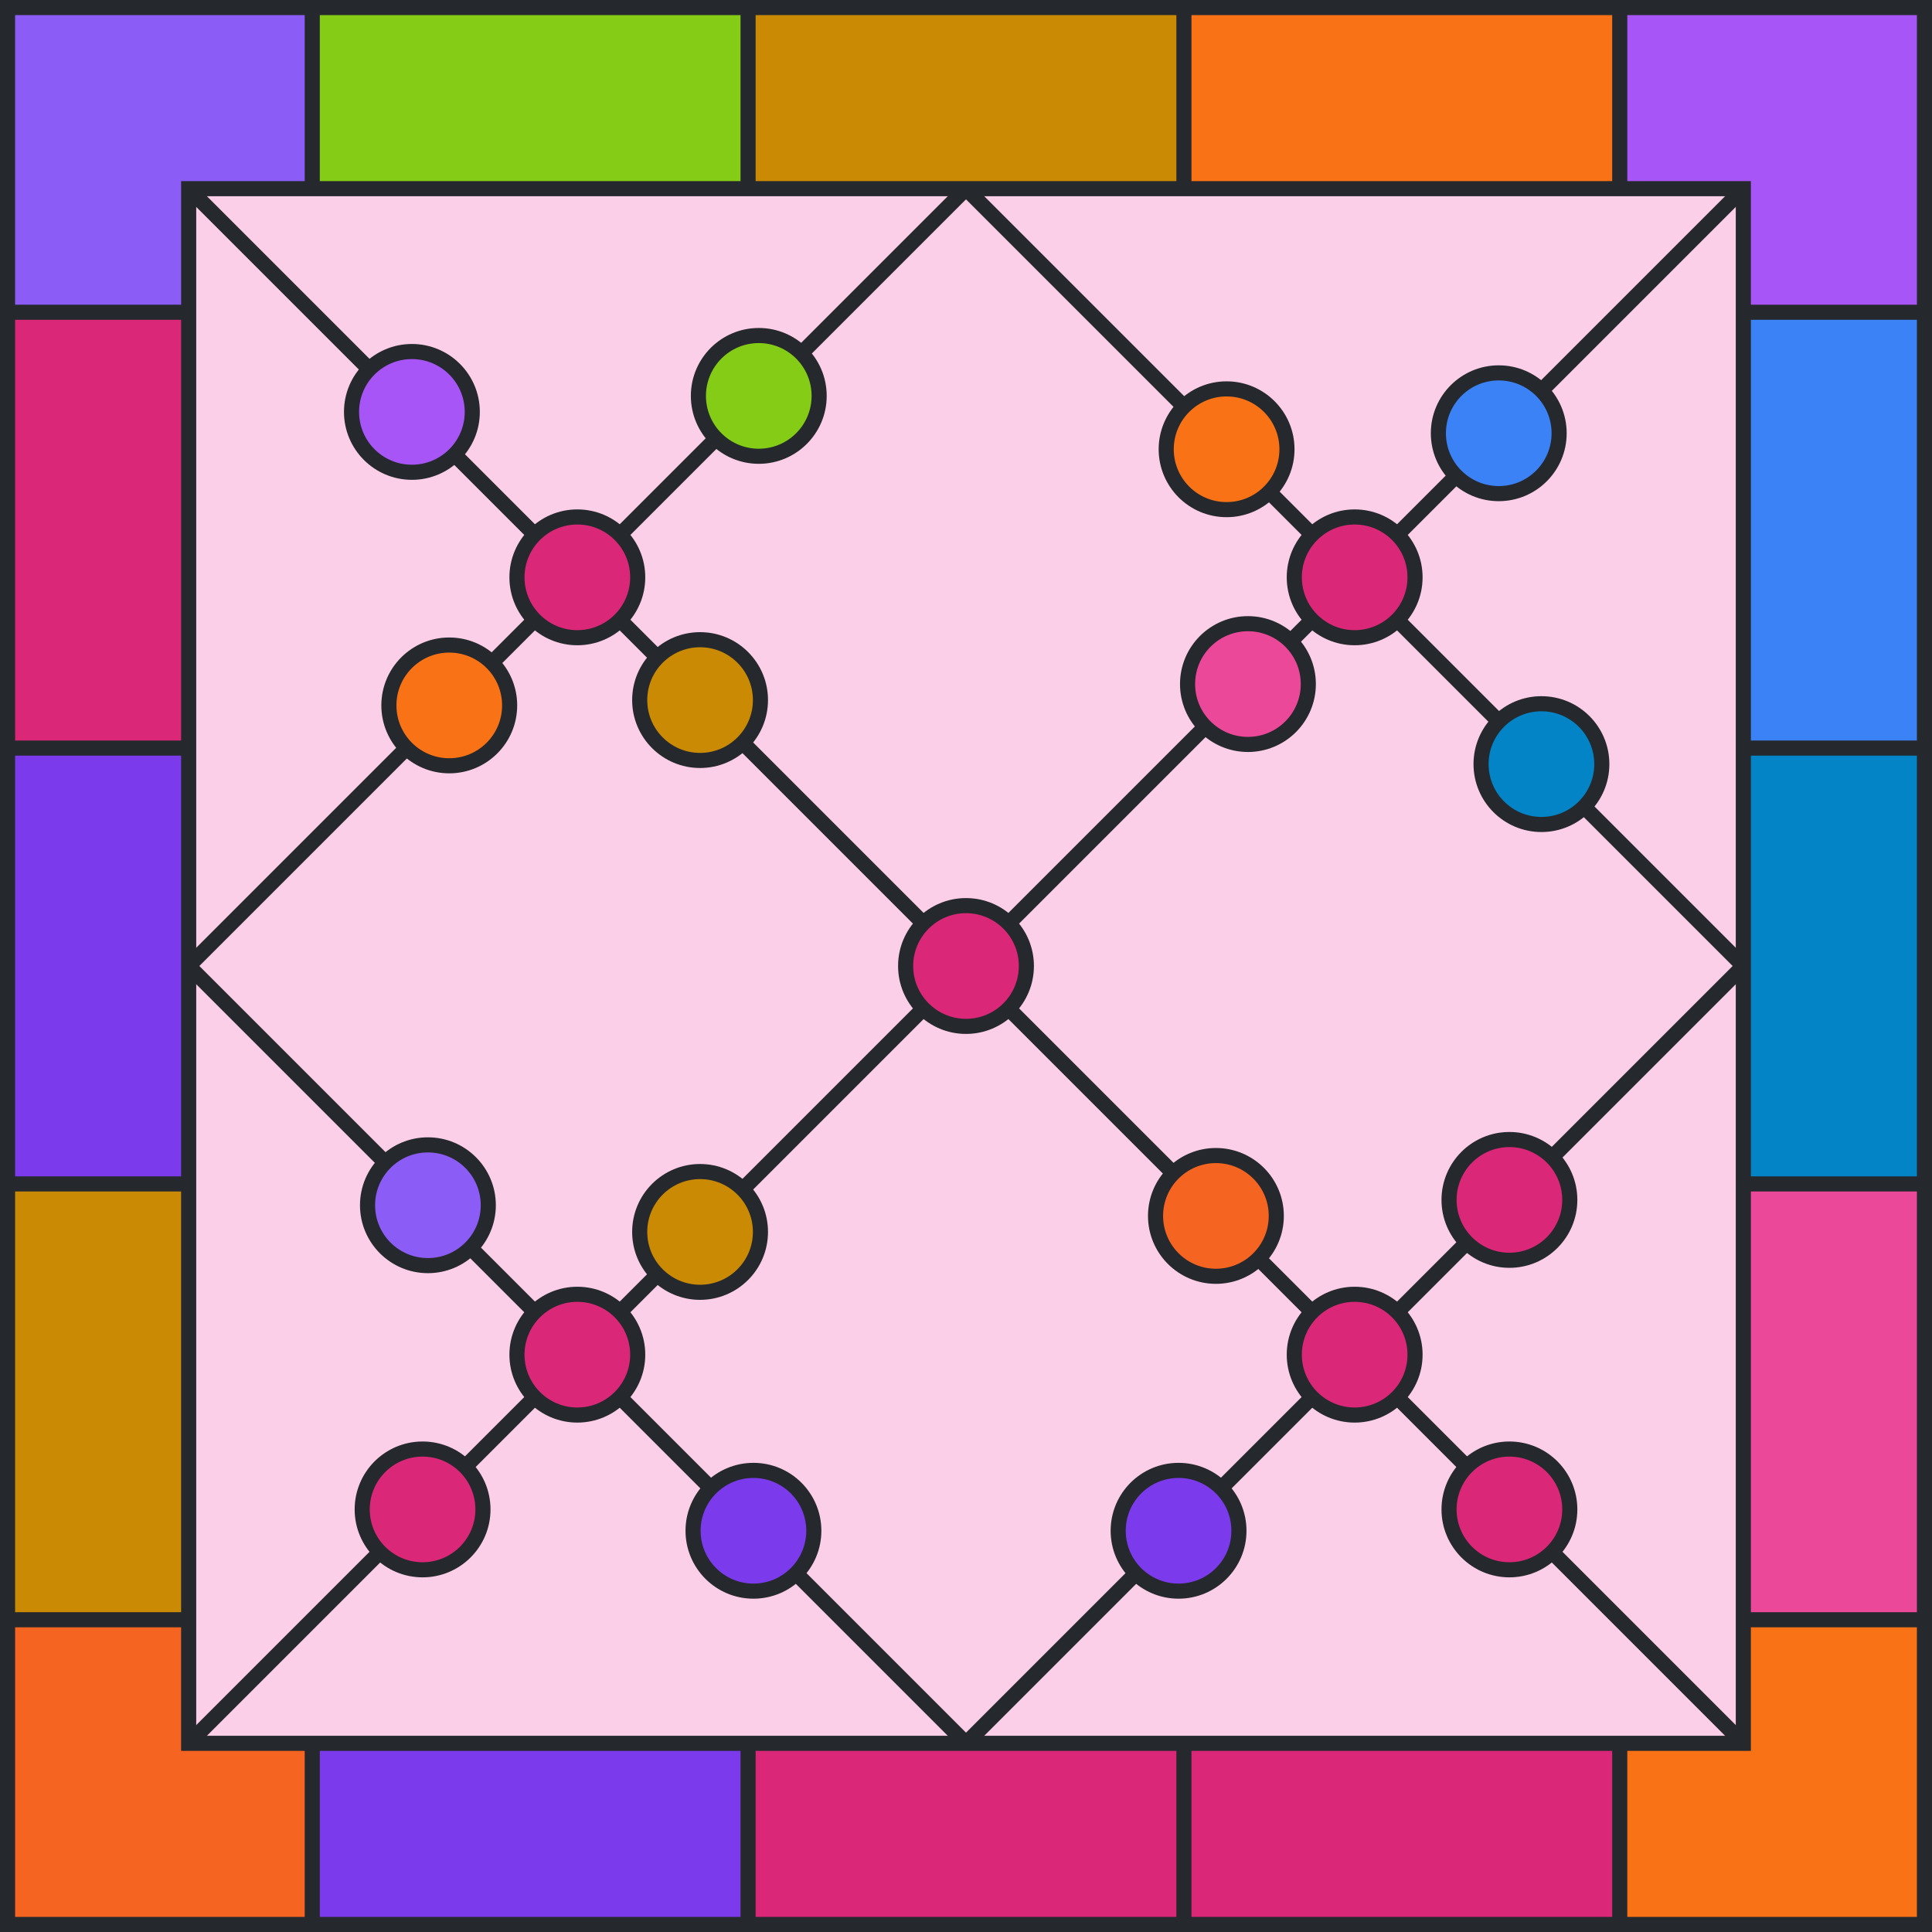 <svg viewBox="0 0 512 512" height="512" width="512" xmlns="http://www.w3.org/2000/svg" xmlns:xlink="http://www.w3.org/1999/xlink"><rect x="0" y="0" width="512" height="512" fill="#fbcfe8"></rect><path d="M 82.75 25 L 198.25 25" stroke-width="50" stroke="#84CC16" fill="none"></path><path d="M 198.25 25 L 313.75 25" stroke-width="50" stroke="#CA8A04" fill="none"></path><path d="M 313.75 25 L 429.25 25" stroke-width="50" stroke="#F97316" fill="none"></path><path d="M 429.25 25 L 487 25 L 487 82.75" stroke-width="50" stroke="#A855F7" fill="none"></path><path d="M 487 82.75 L 487 198.25" stroke-width="50" stroke="#3B82F6" fill="none"></path><path d="M 487 198.25 L 487 313.75" stroke-width="50" stroke="#0284C7" fill="none"></path><path d="M 487 313.75 L 487 429.25" stroke-width="50" stroke="#EC4899" fill="none"></path><path d="M 487 429.25 L 487 487 L 429.25 487" stroke-width="50" stroke="#F97316" fill="none"></path><path d="M 429.25 487 L 313.75 487" stroke-width="50" stroke="#DB2777" fill="none"></path><path d="M 313.75 487 L 198.25 487" stroke-width="50" stroke="#DB2777" fill="none"></path><path d="M 198.25 487 L 82.75 487" stroke-width="50" stroke="#7C3AED" fill="none"></path><path d="M 82.75 487 L 25 487 L 25 429.25" stroke-width="50" stroke="#F56420" fill="none"></path><path d="M 25 429.25 L 25 313.75" stroke-width="50" stroke="#CA8A04" fill="none"></path><path d="M 25 313.75 L 25 198.25" stroke-width="50" stroke="#7C3AED" fill="none"></path><path d="M 25 198.25 L 25 82.75" stroke-width="50" stroke="#DB2777" fill="none"></path><path d="M 25 82.75 L 25 25 L 82.75 25" stroke-width="50" stroke="#8B5CF6" fill="none"></path><line x1="82.75" y1="0" x2="82.75" y2="50" stroke-width="4" stroke="#25282c"></line><line x1="198.25" y1="0" x2="198.25" y2="50" stroke-width="4" stroke="#25282c"></line><line x1="313.75" y1="0" x2="313.75" y2="50" stroke-width="4" stroke="#25282c"></line><line x1="429.25" y1="0" x2="429.25" y2="50" stroke-width="4" stroke="#25282c"></line><line x1="82.75" y1="462" x2="82.75" y2="512" stroke-width="4" stroke="#25282c"></line><line x1="198.25" y1="462" x2="198.25" y2="512" stroke-width="4" stroke="#25282c"></line><line x1="313.75" y1="462" x2="313.75" y2="512" stroke-width="4" stroke="#25282c"></line><line x1="429.25" y1="462" x2="429.25" y2="512" stroke-width="4" stroke="#25282c"></line><line x1="0" y1="82.75" x2="50" y2="82.75" stroke-width="4" stroke="#25282c"></line><line x1="0" y1="198.25" x2="50" y2="198.25" stroke-width="4" stroke="#25282c"></line><line x1="0" y1="313.75" x2="50" y2="313.75" stroke-width="4" stroke="#25282c"></line><line x1="0" y1="429.25" x2="50" y2="429.25" stroke-width="4" stroke="#25282c"></line><line x1="462" y1="82.75" x2="512" y2="82.75" stroke-width="4" stroke="#25282c"></line><line x1="462" y1="198.25" x2="512" y2="198.25" stroke-width="4" stroke="#25282c"></line><line x1="462" y1="313.75" x2="512" y2="313.75" stroke-width="4" stroke="#25282c"></line><line x1="462" y1="429.25" x2="512" y2="429.25" stroke-width="4" stroke="#25282c"></line><rect x="2" y="2" width="508" height="508" stroke-width="4" stroke="#25282c" fill="none"></rect><rect x="50" y="50" width="412" height="412" stroke-width="4" stroke="#25282c" fill="none"></rect><line x1="50" y1="50" x2="462" y2="462" stroke-width="4" stroke="#25282c"></line><line x1="50" y1="462" x2="462" y2="50" stroke-width="4" stroke="#25282c"></line><line x1="50" y1="256" x2="256" y2="50" stroke-width="4" stroke="#25282c"></line><line x1="256" y1="462" x2="462" y2="256" stroke-width="4" stroke="#25282c"></line><line x1="50" y1="256" x2="256" y2="462" stroke-width="4" stroke="#25282c"></line><line x1="256" y1="50" x2="462" y2="256" stroke-width="4" stroke="#25282c"></line><circle cx="201.083" cy="104.917" r="16" fill="#84CC16" stroke-width="4" stroke="#25282c"></circle><circle cx="185.527" cy="185.527" r="16" fill="#CA8A04" stroke-width="4" stroke="#25282c"></circle><circle cx="119.059" cy="186.941" r="16" fill="#F97316" stroke-width="4" stroke="#25282c"></circle><circle cx="109.159" cy="109.159" r="16" fill="#A855F7" stroke-width="4" stroke="#25282c"></circle><circle cx="397.184" cy="114.816" r="16" fill="#3B82F6" stroke-width="4" stroke="#25282c"></circle><circle cx="408.497" cy="202.497" r="16" fill="#0284C7" stroke-width="4" stroke="#25282c"></circle><circle cx="330.716" cy="181.284" r="16" fill="#EC4899" stroke-width="4" stroke="#25282c"></circle><circle cx="325.059" cy="119.059" r="16" fill="#F97316" stroke-width="4" stroke="#25282c"></circle><circle cx="400.012" cy="317.988" r="16" fill="#DB2777" stroke-width="4" stroke="#25282c"></circle><circle cx="400.012" cy="400.012" r="16" fill="#DB2777" stroke-width="4" stroke="#25282c"></circle><circle cx="312.331" cy="405.669" r="16" fill="#7C3AED" stroke-width="4" stroke="#25282c"></circle><circle cx="322.23" cy="322.23" r="16" fill="#F56420" stroke-width="4" stroke="#25282c"></circle><circle cx="185.527" cy="326.473" r="16" fill="#CA8A04" stroke-width="4" stroke="#25282c"></circle><circle cx="199.669" cy="405.669" r="16" fill="#7C3AED" stroke-width="4" stroke="#25282c"></circle><circle cx="111.988" cy="400.012" r="16" fill="#DB2777" stroke-width="4" stroke="#25282c"></circle><circle cx="113.402" cy="319.402" r="16" fill="#8B5CF6" stroke-width="4" stroke="#25282c"></circle><circle r="16" cx="153" cy="153" stroke-width="4" stroke="#25282c" fill="#db2777"></circle><circle r="16" cx="359" cy="153" stroke-width="4" stroke="#25282c" fill="#db2777"></circle><circle r="16" cx="359" cy="359" stroke-width="4" stroke="#25282c" fill="#db2777"></circle><circle r="16" cx="153" cy="359" stroke-width="4" stroke="#25282c" fill="#db2777"></circle><circle r="16" cx="256" cy="256" stroke-width="4" stroke="#25282c" fill="#db2777"></circle></svg>